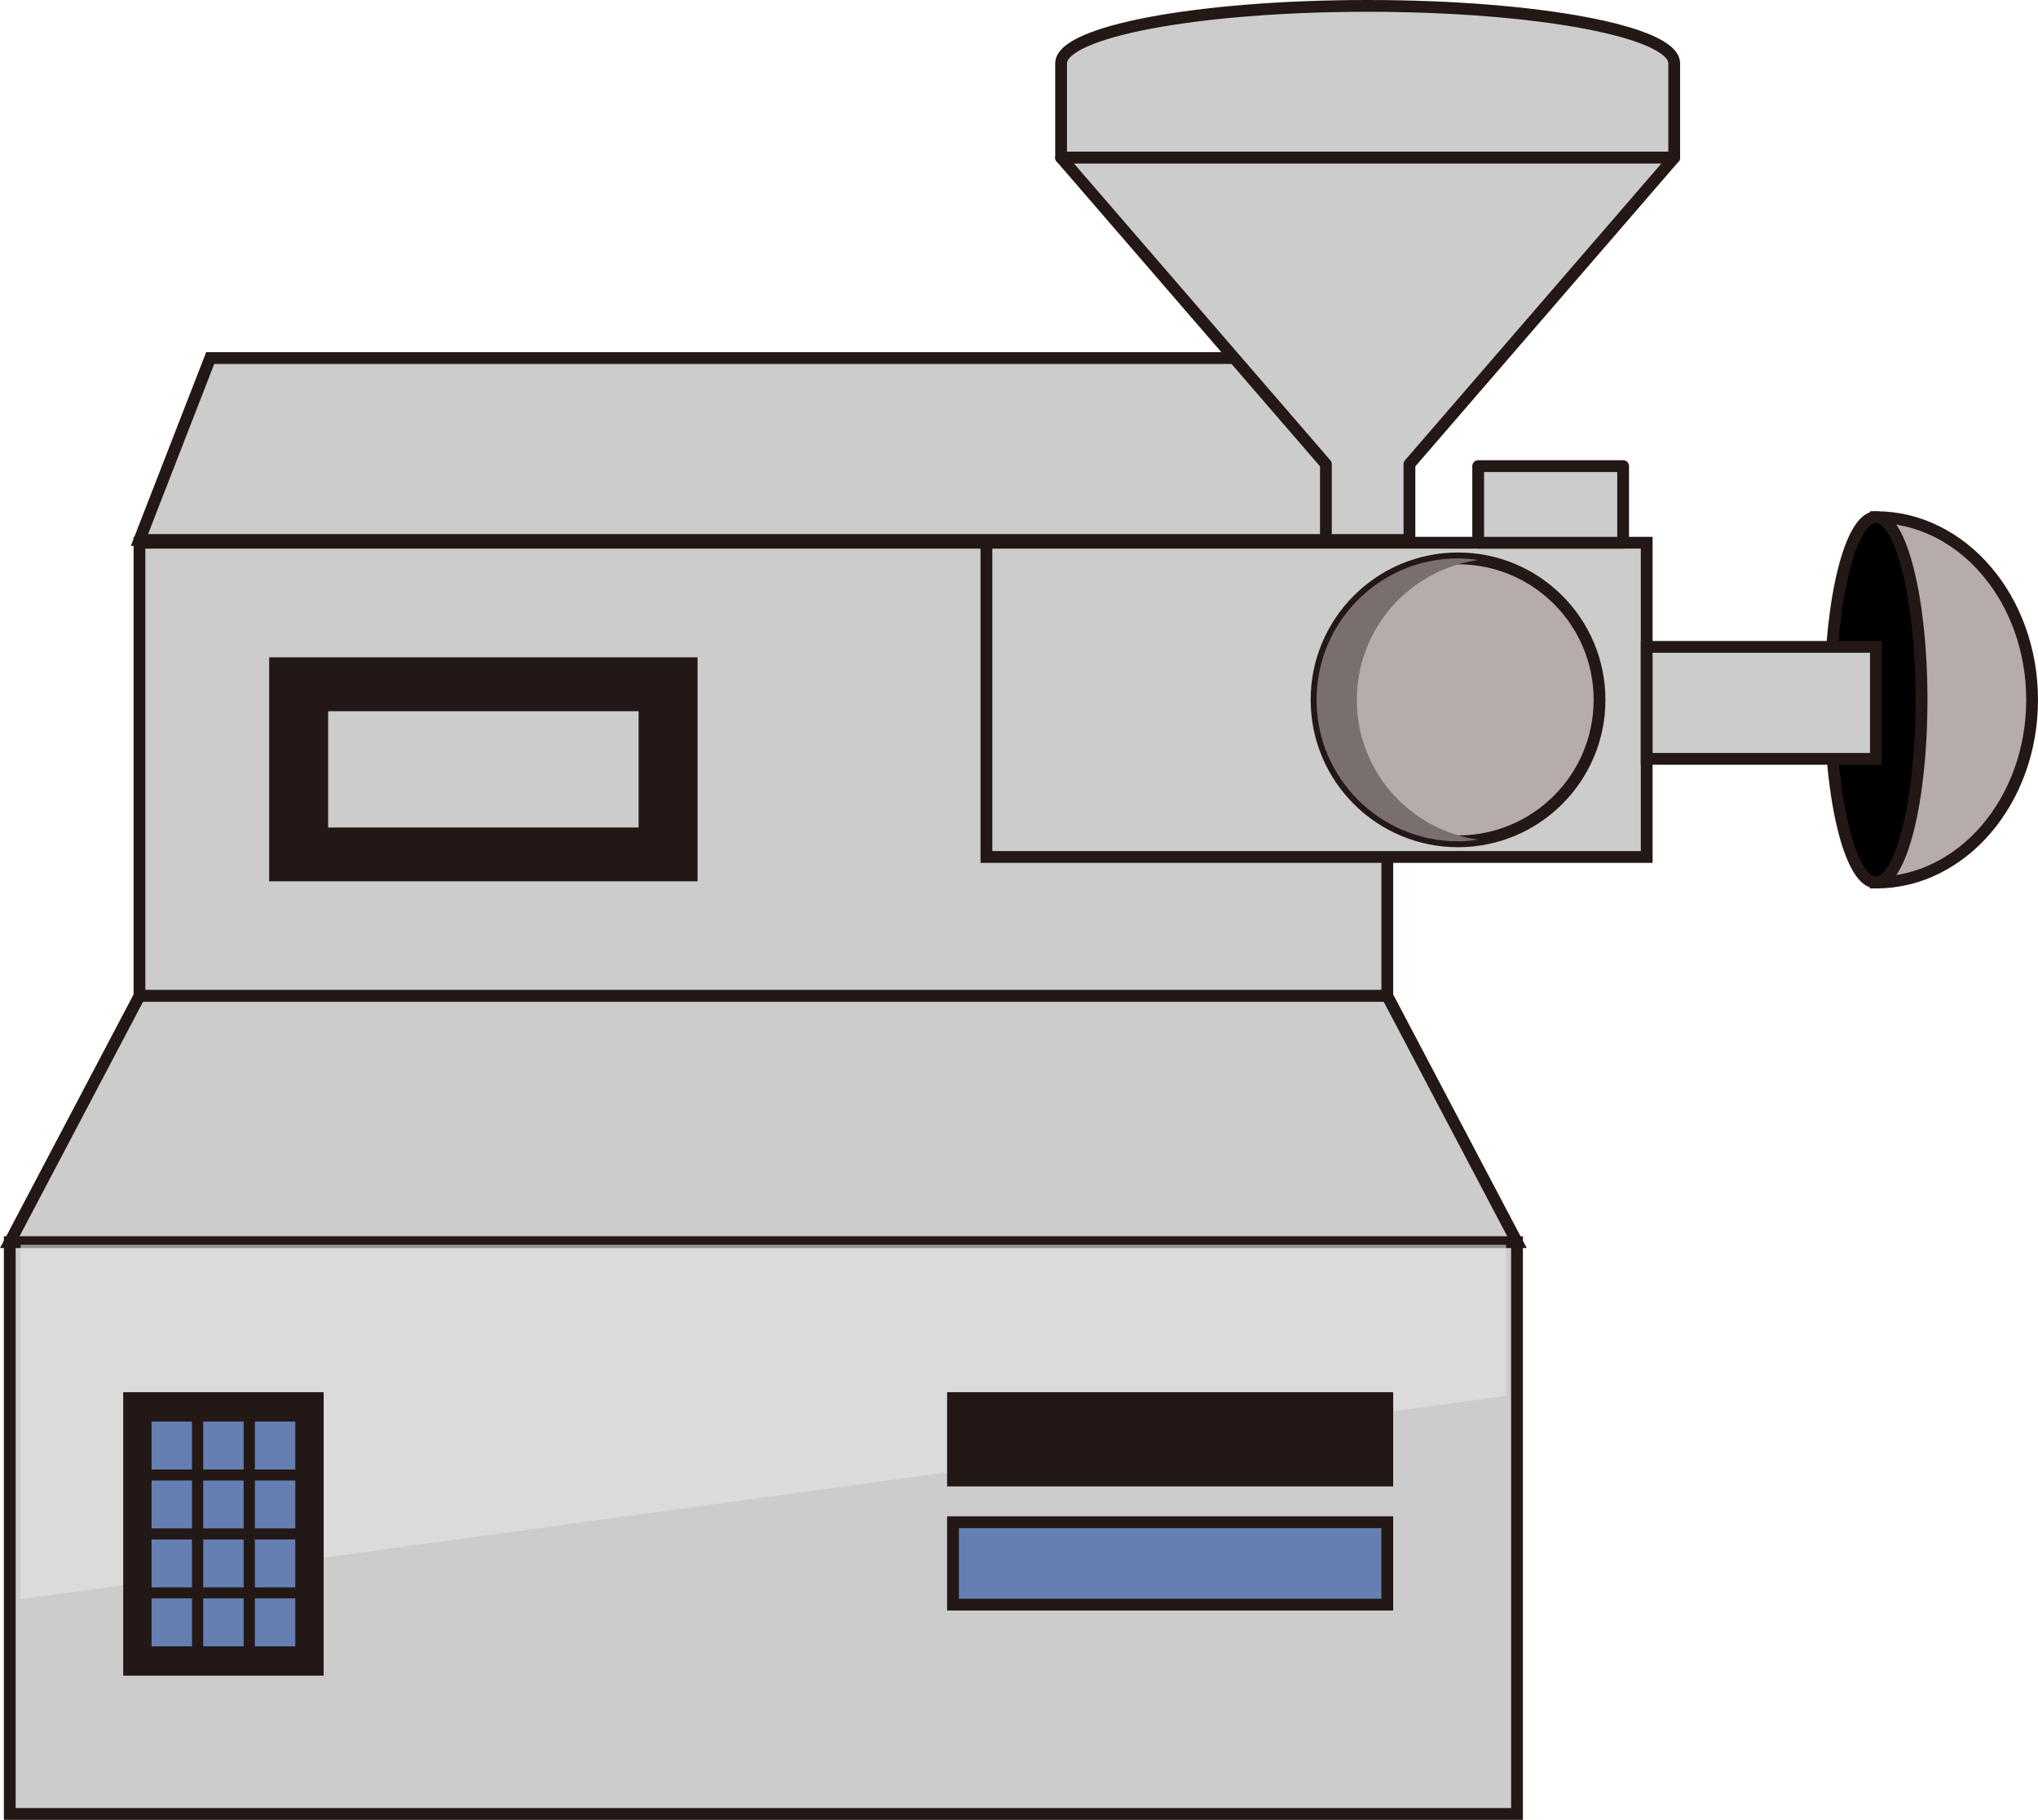 <?xml version="1.0" encoding="UTF-8" standalone="no"?>
<svg
   xmlns:dc="http://purl.org/dc/elements/1.1/"
   xmlns:cc="http://creativecommons.org/ns#"
   xmlns:rdf="http://www.w3.org/1999/02/22-rdf-syntax-ns#"
   xmlns:svg="http://www.w3.org/2000/svg"
   xmlns="http://www.w3.org/2000/svg"
   xmlns:sodipodi="http://sodipodi.sourceforge.net/DTD/sodipodi-0.dtd"
   xmlns:inkscape="http://www.inkscape.org/namespaces/inkscape"
   version="1.1"
   id="图层_1"
   x="0px"
   y="0px"
   width="86.425px"
   height="77.187px"
   viewBox="40.989 68.813 86.425 77.187"
   enable-background="new 40.989 68.813 86.425 77.187"
   xml:space="preserve"
   sodipodi:docname="食物生产-01.svg"><defs
   id="defs85" /><sodipodi:namedview
   pagecolor="#ffffff"
   bordercolor="#666666"
   borderopacity="1"
   objecttolerance="10"
   gridtolerance="10"
   guidetolerance="10"
   inkscape:pageopacity="0"
   inkscape:pageshadow="2"
   inkscape:window-width="640"
   inkscape:window-height="480"
   id="namedview83" />
<g
   id="g80">
	
		<rect
   x="46.903"
   y="91.833"
   fill="#CCCCCC"
   stroke="#231815"
   stroke-width="0.5"
   stroke-miterlimit="10"
   width="52.917"
   height="19.222"
   id="rect2" />
	<polygon
   fill="#CCCCCC"
   stroke="#231815"
   stroke-width="0.5"
   stroke-miterlimit="10"
   points="105.32,121.5 41.403,121.5    46.903,111.055 99.82,111.055  "
   id="polygon4" />
	<polygon
   fill="#CCCCCC"
   stroke="#231815"
   stroke-width="0.5"
   stroke-miterlimit="10"
   points="99.82,91.716 46.903,91.716    49.903,84 96.82,84  "
   id="polygon6" />
	<g
   id="g12">
		
			<rect
   x="52.654"
   y="96.944"
   fill="#231815"
   stroke="#231815"
   stroke-width="0.5"
   stroke-miterlimit="10"
   width="17.667"
   height="9"
   id="rect8" />
		
			<rect
   x="54.655"
   y="98.728"
   fill="#CCCCCC"
   stroke="#231815"
   stroke-width="0.5"
   stroke-miterlimit="10"
   width="13.666"
   height="5.434"
   id="rect10" />
	</g>
	
		<rect
   x="82.82"
   y="91.833"
   fill="#CCCCCC"
   stroke="#231815"
   stroke-width="0.5"
   stroke-miterlimit="10"
   width="28"
   height="13.328"
   id="rect14" />
	<g
   id="g20">
		<path
   fill="#B7ACAC"
   stroke="#231815"
   stroke-width="0.5"
   stroke-miterlimit="10"
   d="M120.539,106.247    c3.659,0,6.625-3.47,6.625-7.75c0-4.28-2.966-7.75-6.625-7.75V106.247z"
   id="path16" />
		<ellipse
   stroke="#231815"
   stroke-width="0.5"
   stroke-miterlimit="10"
   cx="120.539"
   cy="98.497"
   rx="1.938"
   ry="7.75"
   id="ellipse18" />
	</g>
	<circle
   fill="#B7ACAC"
   stroke="#231815"
   stroke-width="0.5"
   stroke-miterlimit="10"
   cx="102.82"
   cy="98.497"
   r="6"
   id="circle22" />
	<path
   fill="#7A6F6F"
   d="M98.528,98.497c0-3.023,2.238-5.517,5.146-5.932c-0.279-0.04-0.563-0.068-0.854-0.068c-3.313,0-6,2.687-6,6   s2.687,6,6,6c0.291,0,0.574-0.028,0.854-0.068C100.767,104.014,98.528,101.52,98.528,98.497z"
   id="path24" />
	
		<rect
   x="110.82"
   y="96.25"
   fill="#CCCCCC"
   stroke="#231815"
   stroke-width="0.5"
   stroke-miterlimit="10"
   width="9.719"
   height="4.75"
   id="rect26" />
	
		<path
   fill="#CCCCCC"
   stroke="#231815"
   stroke-width="0.5"
   stroke-linecap="round"
   stroke-linejoin="round"
   stroke-miterlimit="10"
   d="   M98.987,69.063c-7.18,0-13,1.091-13,2.438v4h26v-4C111.987,70.154,106.167,69.063,98.987,69.063z"
   id="path28" />
	
		<polygon
   fill="#CCCCCC"
   stroke="#231815"
   stroke-width="0.5"
   stroke-linecap="round"
   stroke-linejoin="round"
   stroke-miterlimit="10"
   points="   85.987,75.5 97.216,88.5 97.216,91.716 100.759,91.716 100.759,88.5 111.987,75.5  "
   id="polygon30" />
	
		<rect
   x="103.674"
   y="88.583"
   fill="#CCCCCC"
   stroke="#231815"
   stroke-width="0.5"
   stroke-linecap="round"
   stroke-linejoin="round"
   stroke-miterlimit="10"
   width="6.147"
   height="3.25"
   id="rect32" />
	
		<rect
   x="41.403"
   y="121.5"
   fill="#CCCCCC"
   stroke="#231815"
   stroke-width="0.5"
   stroke-miterlimit="10"
   width="63.917"
   height="24.25"
   id="rect34" />
	<polygon
   opacity="0.6"
   fill="#E5E5E5"
   enable-background="new    "
   points="104.861,128.016 41.862,136.641 41.862,121.609    104.861,121.609  "
   id="polygon36" />
	<g
   id="g74">
		
			<rect
   x="46.464"
   y="128.113"
   fill="#231815"
   stroke="#231815"
   stroke-width="0.5"
   stroke-miterlimit="10"
   width="8"
   height="11.522"
   id="rect38" />
		<g
   id="g72">
			<g
   id="g46">
				<rect
   x="47.416"
   y="129.109"
   fill="#657FB2"
   width="1.715"
   height="2.032"
   id="rect40" />
				<rect
   x="49.606"
   y="129.109"
   fill="#657FB2"
   width="1.715"
   height="2.032"
   id="rect42" />
				<rect
   x="51.797"
   y="129.109"
   fill="#657FB2"
   width="1.715"
   height="2.032"
   id="rect44" />
			</g>
			<g
   id="g54">
				<rect
   x="47.416"
   y="131.609"
   fill="#657FB2"
   width="1.715"
   height="2.032"
   id="rect48" />
				<rect
   x="49.606"
   y="131.609"
   fill="#657FB2"
   width="1.715"
   height="2.032"
   id="rect50" />
				<rect
   x="51.797"
   y="131.609"
   fill="#657FB2"
   width="1.715"
   height="2.032"
   id="rect52" />
			</g>
			<g
   id="g62">
				<rect
   x="47.416"
   y="134.109"
   fill="#657FB2"
   width="1.715"
   height="2.032"
   id="rect56" />
				<rect
   x="49.606"
   y="134.109"
   fill="#657FB2"
   width="1.715"
   height="2.032"
   id="rect58" />
				<rect
   x="51.797"
   y="134.109"
   fill="#657FB2"
   width="1.715"
   height="2.032"
   id="rect60" />
			</g>
			<g
   id="g70">
				<rect
   x="47.416"
   y="136.609"
   fill="#657FB2"
   width="1.715"
   height="2.032"
   id="rect64" />
				<rect
   x="49.606"
   y="136.609"
   fill="#657FB2"
   width="1.715"
   height="2.032"
   id="rect66" />
				<rect
   x="51.797"
   y="136.609"
   fill="#657FB2"
   width="1.715"
   height="2.032"
   id="rect68" />
			</g>
		</g>
	</g>
	
		<rect
   x="81.403"
   y="128.113"
   fill="#231815"
   stroke="#231815"
   stroke-width="0.5"
   stroke-miterlimit="10"
   width="18.417"
   height="3.496"
   id="rect76" />
	
		<rect
   x="81.403"
   y="133.377"
   fill="#657FB2"
   stroke="#231815"
   stroke-width="0.5"
   stroke-miterlimit="10"
   width="18.417"
   height="3.496"
   id="rect78" />
</g>
</svg>

